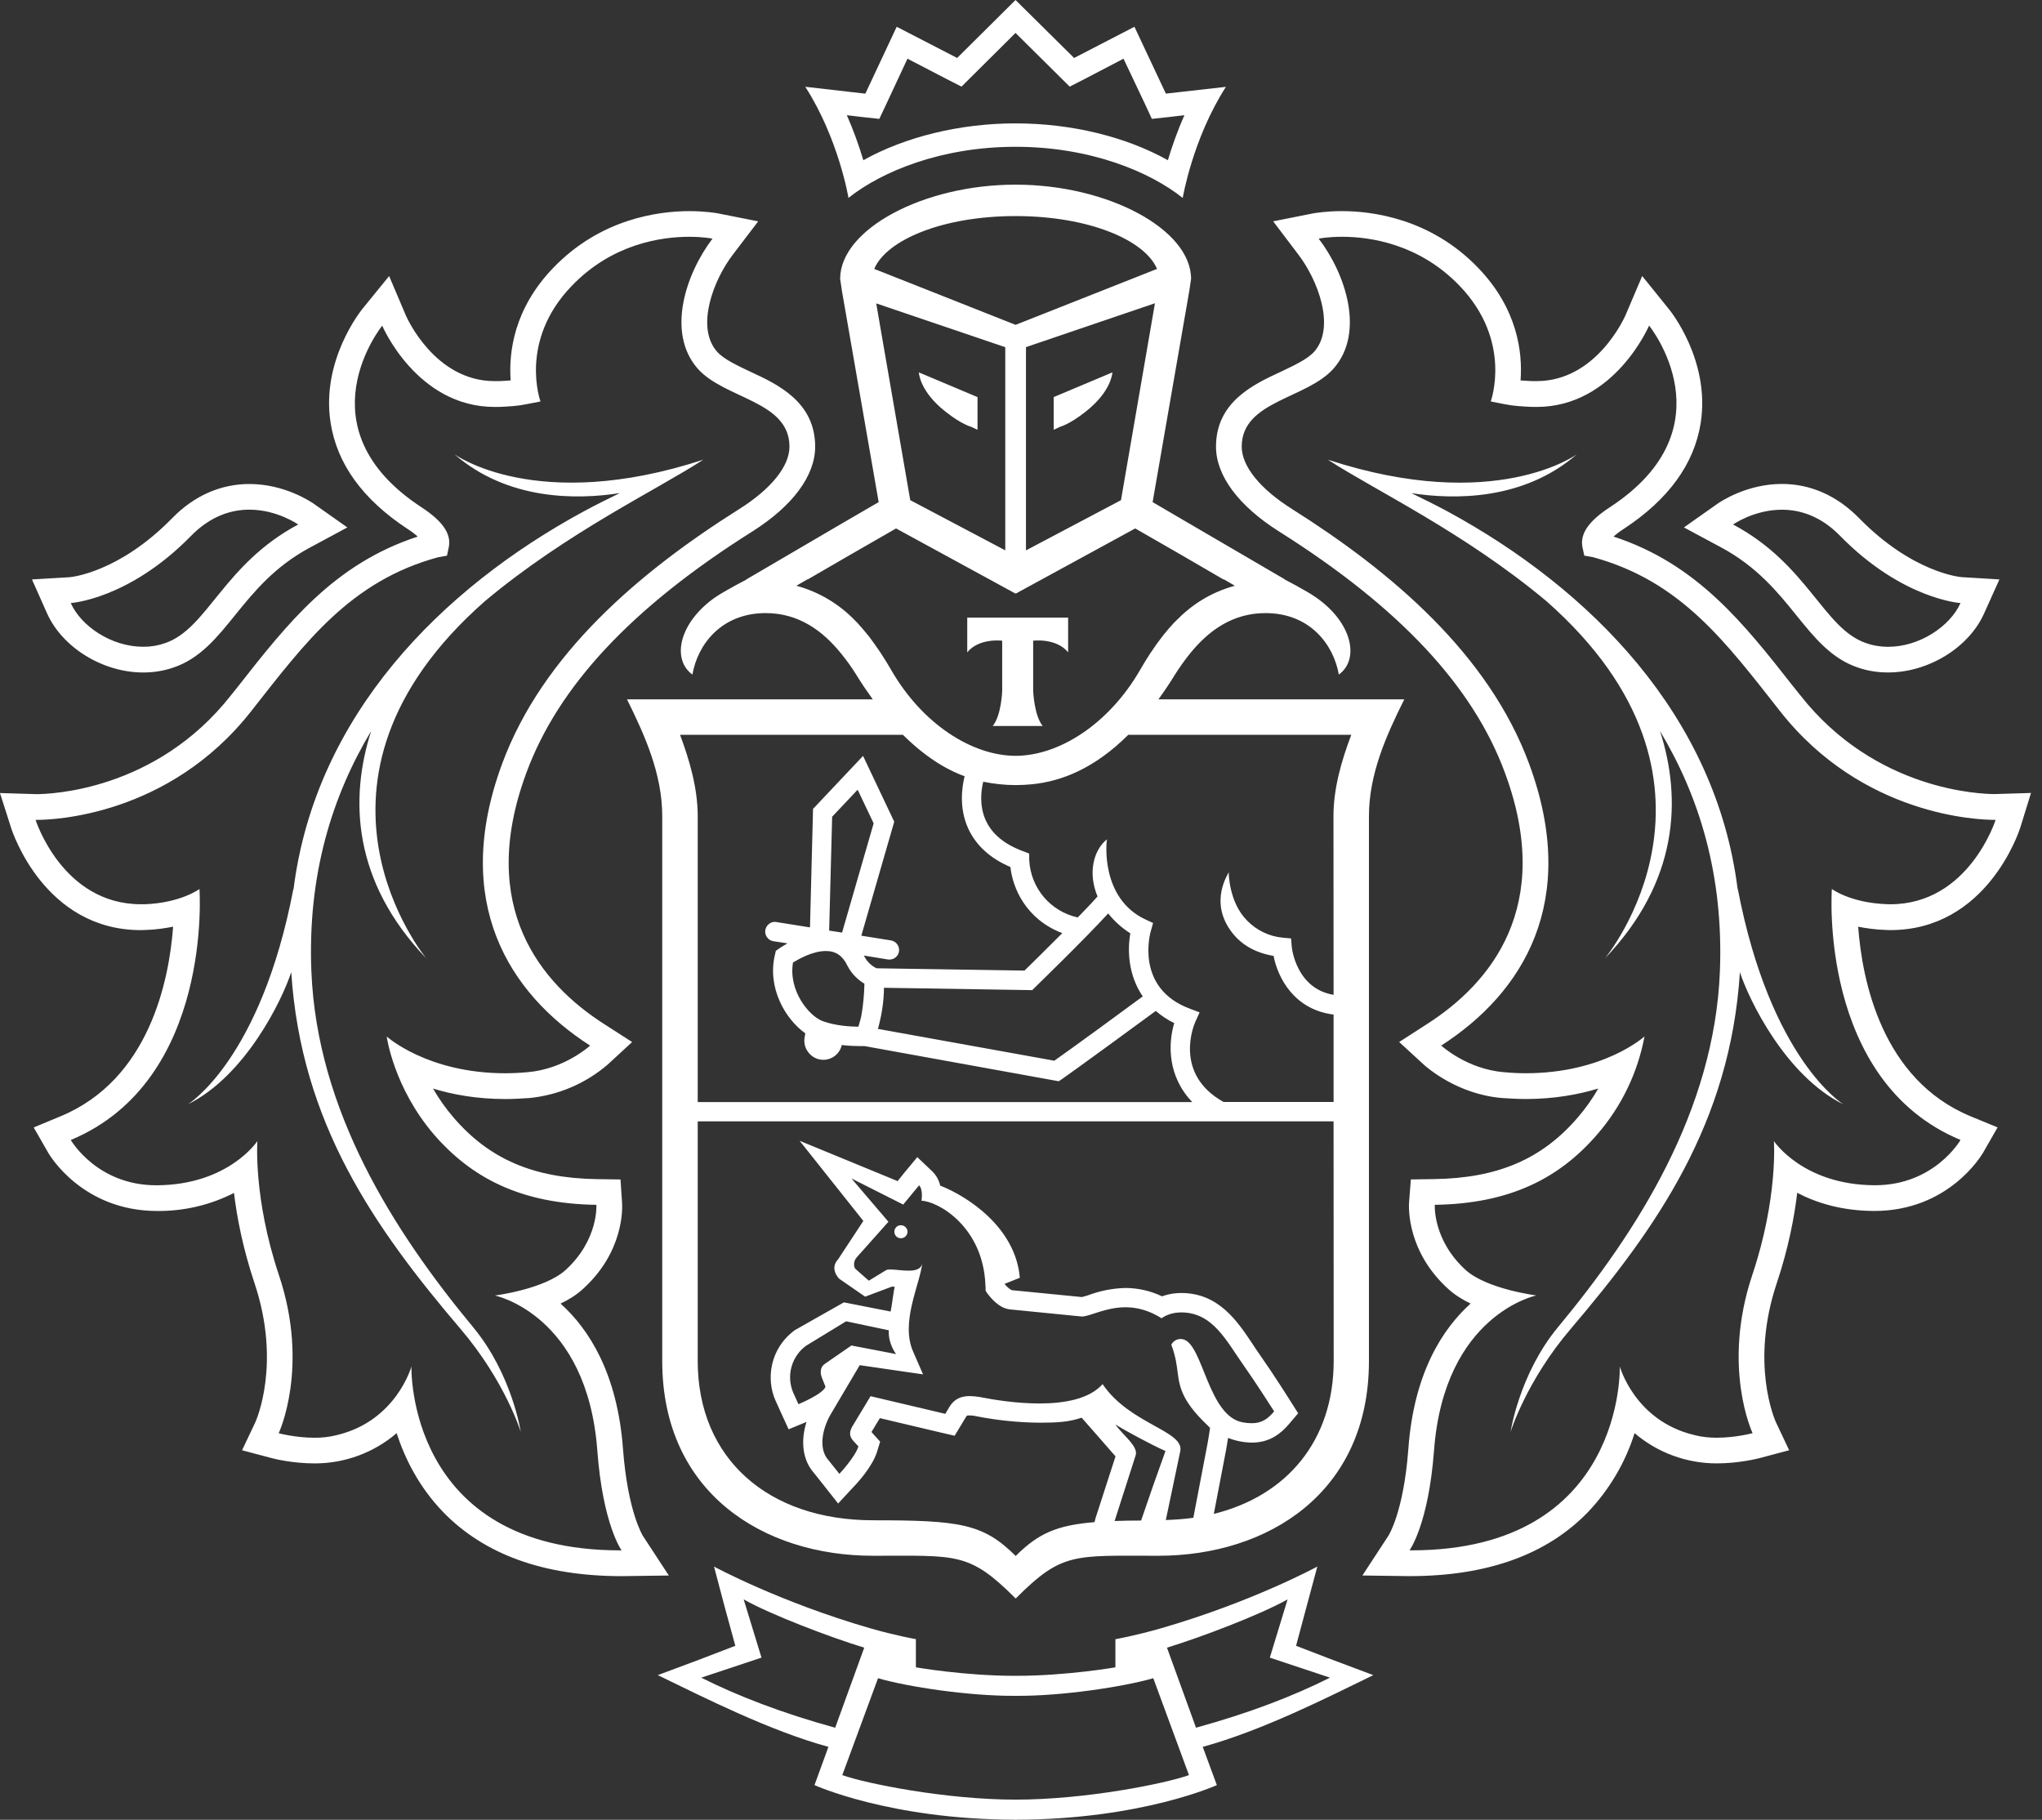 <svg width="101" height="90" viewBox="0 0 101 90" fill="none" xmlns="http://www.w3.org/2000/svg">
<rect x="0" y="0" width="101" height="90" fill="#333333" stroke="none"/>
<path d="M50.233 16.066L43.241 13.299C43.835 11.888 46.576 10.688 50.233 10.686C53.892 10.688 56.634 11.888 57.228 13.299L50.233 16.066ZM55.446 24.737L50.746 27.22V17.168L57.125 14.998L55.446 24.732L55.446 24.737ZM58.358 27.404L60.505 28.653H60.536L61.077 28.969C59.864 29.303 58.935 29.914 58.157 30.712L58.073 30.795C57.89 30.991 57.714 31.194 57.546 31.404L57.449 31.532C57.281 31.747 57.122 31.967 56.974 32.196L56.894 32.31C56.713 32.586 56.541 32.868 56.378 33.155C54.844 35.796 52.403 37.375 50.233 37.381C48.063 37.375 45.62 35.796 44.091 33.155C43.929 32.873 43.759 32.596 43.581 32.324L43.481 32.176C43.335 31.961 43.184 31.749 43.029 31.54C42.99 31.484 42.953 31.442 42.914 31.395C42.751 31.192 42.58 30.994 42.404 30.801C42.368 30.773 42.343 30.737 42.309 30.706C41.512 29.872 40.502 29.271 39.389 28.969L39.936 28.653H39.958L42.114 27.404L44.32 26.135L50.222 29.353L50.233 29.342L50.25 29.353L56.149 26.135L58.358 27.404ZM66.837 36.34C66.354 37.612 65.955 38.99 65.955 40.359L65.961 49.201C64.117 48.894 63.897 46.903 63.891 46.816L63.858 46.412L63.459 46.376C62.783 46.316 62.151 46.014 61.68 45.525C60.773 44.618 60.773 43.151 60.773 43.137C60.762 43.213 59.78 44.588 60.918 46.094C61.398 46.73 62.095 47.123 62.993 47.276C63.205 48.378 64.025 49.937 65.961 50.177V54.5H60.519C58.009 53.103 59.072 50.643 59.122 50.537L59.334 50.068L58.854 49.887C56.135 48.877 56.885 46.161 56.922 46.044L57.033 45.648L56.659 45.475C54.417 44.432 54.721 41.626 54.752 41.509C54.06 42.069 53.812 43.21 54.286 44.334C54.029 44.63 53.683 44.984 53.307 45.374C52.652 45.231 52.062 44.877 51.628 44.365C51.195 43.853 50.942 43.213 50.908 42.543L50.905 42.214L50.599 42.097C49.692 41.762 49.07 41.255 48.76 40.577C48.417 39.827 48.537 39.043 48.632 38.661C49.153 38.769 49.684 38.825 50.216 38.828H50.253C50.523 38.828 50.788 38.812 51.05 38.786C52.501 38.641 54.118 38.019 55.809 36.34L66.837 36.34ZM60.037 74.872L60.645 71.701L60.742 71.115C61.118 71.262 61.516 71.341 61.919 71.347C62.845 71.347 63.386 70.856 63.746 70.44L64.209 69.896L63.83 69.299C63.797 69.241 62.951 67.905 62.304 66.99C62.176 66.809 62.052 66.625 61.933 66.438C61.194 65.333 60.271 63.947 58.419 63.947L58.255 63.953C57.988 63.967 57.725 64.021 57.474 64.112C56.91 63.842 56.294 63.701 55.669 63.699C55.041 63.714 54.419 63.835 53.831 64.056C53.708 64.092 53.596 64.131 53.51 64.148L50.052 63.808C50.007 63.797 49.867 63.713 49.695 63.512V63.493L50.442 63.194C50.233 60.695 47.837 59.158 46.504 58.637C46.445 58.37 46.309 58.125 46.113 57.934L45.371 57.228L44.719 58.012L44.398 58.414L39.55 56.419L42.702 60.383L41.461 62.271C41.004 62.754 41.508 63.242 41.508 63.242L42.791 64.129L44.125 63.629C44.169 63.629 44.208 63.641 44.256 63.646C44.191 63.85 44.108 64.645 44.052 64.865L41.74 64.41L39.313 65.785C38.061 66.706 37.891 68.223 38.356 69.263L38.624 69.855L39.006 70.689L39.857 70.337C39.871 70.332 39.882 70.329 39.891 70.32C39.584 71.299 39.709 72.228 40.253 72.839L40.769 73.489L41.455 74.359L42.208 73.547C42.431 73.324 43.151 72.518 43.371 71.827L43.533 71.299L43.168 70.895L43.106 70.82L43.519 70.136L46.537 70.85L47.218 71.007L47.58 70.407L47.776 70.083C47.812 70.014 47.82 70.002 47.96 70.002C48.068 70.002 48.174 70.014 48.289 70.042C49.318 70.245 50.364 70.352 51.413 70.362C52.313 70.362 52.857 70.329 53.499 70.114C53.499 70.114 55.119 71.955 55.175 72.027L54.182 75.096L54.138 75.28C52.26 75.433 51.346 75.846 50.238 76.953C48.632 75.358 47.496 75.188 43.182 75.188C38.014 75.188 34.51 72.156 34.51 67.305V55.458H65.96L65.966 67.305C65.966 71.235 63.663 73.977 60.037 74.872ZM40.666 68.173L40.83 68.583C40.719 68.94 39.492 69.447 39.492 69.447L39.229 68.864C39.062 68.465 39.033 68.021 39.148 67.603C39.263 67.186 39.514 66.818 39.862 66.561L41.851 65.347L43.962 65.793C43.921 66.466 44.322 66.968 44.322 66.968L42.113 66.544L40.788 67.459C40.565 67.615 40.549 67.905 40.666 68.173ZM59.702 71.52L59.024 75.065C58.589 75.126 58.132 75.159 57.663 75.176L58.377 71.774C58.589 70.758 55.878 70.443 54.536 68.454C53.881 69.191 52.651 69.411 51.412 69.411C50.28 69.411 49.153 69.23 48.464 69.093C48.298 69.064 48.131 69.049 47.962 69.046C47.563 69.046 47.204 69.168 46.953 69.59L46.757 69.924L43.059 69.051L42.139 70.577C42.01 70.825 41.999 71.032 42.208 71.263L42.459 71.537C42.286 72.075 41.517 72.892 41.517 72.892L40.967 72.203C40.532 71.718 40.605 70.825 41.056 70L42.523 67.517L45.656 67.972L45.17 66.859C44.515 65.389 45.513 63.52 45.619 62.444C45.583 62.77 45.285 62.843 44.939 62.843C44.621 62.843 44.269 62.784 44.035 62.784C43.943 62.784 43.862 62.793 43.82 62.823L42.972 63.339L42.303 62.748C42.222 62.636 42.197 62.366 42.392 62.165L43.943 60.425L42.113 58.282L44.674 59.574L45.458 58.623C45.672 58.835 45.578 59.384 45.578 59.384C46.378 59.407 48.623 60.648 48.74 63.548C48.749 63.638 48.749 63.735 48.749 63.833L48.807 63.928C48.966 64.148 49.404 64.709 49.959 64.759L53.502 65.11H53.515C53.906 65.11 54.678 64.653 55.669 64.653C56.212 64.653 56.812 64.792 57.454 65.197C57.454 65.197 57.777 64.94 58.299 64.912C58.338 64.907 58.383 64.907 58.419 64.907C60.008 64.907 60.669 66.346 61.523 67.542C62.164 68.452 63.021 69.802 63.021 69.802C62.706 70.178 62.41 70.387 61.916 70.387C61.763 70.388 61.609 70.373 61.459 70.343C59.758 70.028 59.509 66.522 58.539 66.243C58.488 66.229 58.435 66.223 58.383 66.223C58.07 66.223 57.934 66.502 57.934 66.502C58.38 67.699 58.117 68.181 58.597 69.104C58.954 69.788 59.587 70.348 59.85 70.616C59.85 70.616 59.78 71.135 59.702 71.523L59.702 71.52ZM56.441 75.201C55.967 75.201 55.526 75.207 55.13 75.224L56.168 71.985C56.33 71.536 55.51 70.959 55.172 70.451C55.682 70.775 57.007 71.483 57.646 71.762C57.232 72.904 56.831 74.051 56.441 75.201ZM41.011 46.021L41.159 40.393L42.42 39.057L43.212 40.719L41.65 46.122L41.008 46.024L41.011 46.021ZM41.918 47.767C42.109 48.134 42.399 48.44 42.755 48.651C42.745 49.186 42.694 49.72 42.601 50.247C42.573 50.37 42.545 50.484 42.509 50.598C42.492 50.671 42.47 50.729 42.456 50.777C42.068 50.777 41.313 50.729 40.696 50.504C40.01 50.252 38.986 48.992 39.223 47.603C39.519 47.422 40.205 47.034 40.849 47.034C41.343 47.034 41.681 47.268 41.918 47.767ZM56.522 49.279C55.554 49.996 53.055 51.823 52.148 52.459L43.424 50.886L43.485 50.654C43.597 50.199 43.717 49.58 43.722 48.852L51.055 48.969L51.195 48.83C51.306 48.718 53.63 46.468 54.812 45.176C55.094 45.53 55.445 45.865 55.908 46.161C55.752 47.025 55.816 48.247 56.522 49.279ZM44.66 36.341C45.711 37.384 46.735 38.034 47.711 38.391C47.586 38.893 47.418 39.936 47.887 40.971C48.272 41.808 48.969 42.449 49.976 42.879C50.087 43.91 50.737 45.464 52.542 46.15C51.75 46.948 50.98 47.701 50.673 48.002L43.355 47.888C43.113 47.772 42.912 47.586 42.78 47.352C42.766 47.316 42.741 47.297 42.724 47.258L43.921 47.453L43.996 47.456C44.109 47.456 44.218 47.417 44.304 47.344C44.389 47.272 44.447 47.171 44.465 47.06C44.485 46.935 44.455 46.807 44.381 46.704C44.307 46.601 44.196 46.531 44.071 46.51L42.602 46.276L44.23 40.639L42.688 37.384L40.214 40.006L40.063 45.866L38.401 45.601C38.144 45.551 37.899 45.74 37.852 46C37.833 46.125 37.864 46.253 37.939 46.356C38.013 46.459 38.125 46.528 38.25 46.549L38.948 46.655C38.697 46.797 38.532 46.912 38.513 46.926L38.373 47.026L38.334 47.199C37.93 48.845 38.844 50.407 39.832 51.104L39.795 51.313C39.757 51.564 39.812 51.815 39.963 52.019C40.049 52.142 40.163 52.243 40.297 52.312C40.431 52.381 40.579 52.416 40.73 52.415C40.941 52.413 41.146 52.34 41.31 52.207C41.475 52.075 41.59 51.89 41.636 51.684C42.005 51.726 42.342 51.737 42.571 51.737H42.769L52.366 53.475L52.531 53.366C53.295 52.83 56.212 50.702 57.166 49.997C57.431 50.222 57.724 50.429 58.078 50.599C57.769 51.639 57.749 53.237 58.971 54.504H34.51V40.363C34.51 38.991 34.111 37.613 33.637 36.341L44.66 36.341ZM43.338 15.004L49.722 17.171V27.218L45.022 24.736L43.338 15.001V15.004ZM58.912 13.791C58.912 11.339 54.792 9.133 50.246 9.133H50.218C45.672 9.133 41.555 11.339 41.555 13.791L41.644 14.393L43.46 24.833L41.636 25.893L36.92 28.654H36.936C36.936 28.654 35.877 29.201 35.383 29.536C33.587 30.785 33.204 32.609 34.248 33.362C34.504 31.876 35.678 30.322 37.873 30.322C39.458 30.322 40.663 31.142 41.639 32.367C41.89 32.676 42.127 33.008 42.347 33.362C42.62 33.811 42.897 34.207 43.167 34.587H31.012C31.905 36.386 32.755 38.291 32.755 40.36V67.309C32.755 73.83 37.762 76.943 43.178 76.943C47.365 76.943 47.928 76.753 50.238 79.057C52.536 76.753 53.102 76.943 57.291 76.943C62.711 76.943 67.71 73.83 67.71 67.309V40.36C67.71 38.291 68.56 36.386 69.458 34.587H57.297C57.571 34.207 57.844 33.811 58.117 33.362C58.34 33.008 58.578 32.676 58.823 32.367C59.805 31.137 61.01 30.322 62.594 30.322C64.789 30.322 65.96 31.876 66.22 33.362C67.263 32.609 66.886 30.785 65.076 29.536C64.597 29.201 63.531 28.654 63.531 28.654H63.551L58.823 25.893L57.01 24.833L58.823 14.393L58.912 13.791ZM9.427 26.526C10.409 25.513 11.443 25.206 12.336 25.206C13.708 25.206 14.748 25.94 14.748 25.94C11.039 27.92 10.275 31.094 8.155 31.811C7.81 31.931 7.447 31.99 7.081 31.987C5.522 31.987 4.013 30.977 3.5 29.825C3.5 29.825 6.356 29.65 9.427 26.526ZM7.081 33.259C7.591 33.259 8.091 33.181 8.565 33.019C9.892 32.578 10.741 31.521 11.633 30.416C12.545 29.293 13.571 28.018 15.351 27.07L17.181 26.085L15.479 24.886C15.34 24.799 14.065 23.937 12.336 23.937C10.919 23.937 9.602 24.515 8.518 25.625C5.876 28.327 3.508 28.545 3.422 28.548L1.581 28.657L2.334 30.349C3.098 32.037 5.095 33.259 7.081 33.259ZM15.401 48.052C15.206 43.252 16.433 39.361 18.358 36.153C17.287 39.494 17.431 43.583 21.091 47.405C21.091 47.405 13.817 38.675 23.983 29.733C28.05 26.327 32.499 24.224 34.786 22.735C26.514 25.44 22.472 22.461 22.472 22.461C25.114 24.757 28.536 24.721 30.658 24.386C30.084 24.668 29.481 24.96 28.84 25.309C21.859 29.105 15.592 35.356 14.515 44.007V43.943C12.895 52.439 9.285 54.62 9.285 54.62C12.158 53.197 13.966 49.432 14.406 48.077C14.886 55.546 18.523 60.727 22.773 65.718C24.983 68.303 25.758 70.816 25.758 70.816C25.758 70.816 25.328 67.968 23.412 65.651C19.452 60.873 15.681 54.927 15.402 48.051L15.401 48.052ZM47.841 30.544V32.262C48.432 31.539 49.57 31.687 49.57 31.687V34.161C49.57 34.161 49.534 35.377 49.102 35.904H51.573C51.144 35.377 51.102 34.161 51.102 34.161V31.687C51.102 31.687 52.245 31.539 52.831 32.262V30.544H47.838H47.841ZM46.781 20.37C47.571 20.997 48.028 21.103 48.042 21.112L48.349 21.254V19.639L45.448 18.417C45.448 18.417 45.473 19.355 46.781 20.37ZM53.682 20.37C54.992 19.354 55.02 18.417 55.02 18.417L52.117 19.639V21.257L52.424 21.112C52.438 21.103 52.892 20.997 53.682 20.37ZM88.137 25.209C89.023 25.209 90.061 25.513 91.037 26.525C94.111 29.649 96.97 29.825 96.97 29.825C96.451 30.977 94.945 31.989 93.386 31.989C93.026 31.989 92.66 31.933 92.306 31.808C90.189 31.094 89.433 27.917 85.721 25.94C85.721 25.94 86.753 25.209 88.137 25.209ZM85.116 27.066C86.893 28.015 87.93 29.289 88.839 30.416C89.732 31.518 90.577 32.578 91.907 33.019C92.376 33.18 92.875 33.258 93.386 33.258C95.374 33.258 97.374 32.037 98.133 30.346L98.894 28.656L97.051 28.545C96.964 28.545 94.591 28.324 91.952 25.625C90.864 24.514 89.55 23.934 88.136 23.934C86.407 23.934 85.124 24.799 84.985 24.888L83.289 26.085L85.116 27.066ZM85.95 43.943V44.008C84.879 35.356 78.609 29.108 71.627 25.309C70.985 24.964 70.386 24.668 69.808 24.389C71.931 24.718 75.353 24.757 77.997 22.465C77.997 22.465 73.953 25.441 65.678 22.735C67.965 24.225 72.42 26.328 76.486 29.73C86.647 38.678 79.379 47.402 79.379 47.402C83.032 43.584 83.183 39.495 82.106 36.154C84.031 39.362 85.258 43.253 85.068 48.053C84.79 54.929 81.016 60.874 77.047 65.653C75.139 67.968 74.715 70.819 74.715 70.819C74.715 70.819 75.485 68.306 77.691 65.72C81.945 60.728 85.584 55.548 86.058 48.079C86.499 49.438 88.312 53.203 91.185 54.623C91.185 54.623 87.573 52.441 85.95 43.946L85.95 43.943ZM30.669 76.676C20.079 76.676 20.35 67.581 20.35 67.581C20.35 67.581 19.608 70.275 16.66 70.975C16.3 71.066 15.929 71.11 15.558 71.106C14.61 71.106 13.784 70.883 13.784 70.883C13.784 70.883 15.327 67.615 13.79 63.043C12.524 59.25 12.73 56.436 12.73 56.436C12.73 56.436 11.305 58.597 7.765 58.62H7.729C4.786 58.62 3.501 56.38 3.501 56.38C10.557 53.443 9.865 43.968 9.865 43.968C9.865 43.968 8.945 44.654 7.16 44.721H6.973C3.079 44.721 1.76 40.548 1.76 40.548H1.841C2.561 40.548 8.337 40.381 12.423 35.174C15.115 31.752 17.324 28.742 21.672 27.559L22.109 27.481L22.201 27.043C22.324 26.38 21.867 25.752 20.835 25.08C14.824 21.136 18.905 16.107 18.905 16.107C18.905 16.107 20.612 20.126 24.464 20.126L24.742 20.123C25.178 20.101 25.604 20.082 26.026 19.992L26.734 19.856C26.734 19.856 25.635 16.871 28.285 14.133C30.276 12.063 32.694 11.711 34.092 11.711C34.803 11.711 35.241 11.803 35.241 11.803C33.919 13.541 32.959 16.428 34.488 18.207C35.815 19.739 39.048 19.811 39.048 22.09C39.048 23.058 38.147 24.185 36.532 25.197C31.665 28.265 26.837 32.337 24.828 37.795C22.324 44.6 25.152 49.119 29.188 51.713C29.188 51.713 27.919 52.879 26.083 53.027C25.724 53.061 25.362 53.079 25.001 53.08C21.13 53.08 19.127 51.261 19.127 51.261C19.127 51.261 19.462 53.774 21.465 56.111C23.333 58.265 25.774 59.534 29.497 59.587C29.497 59.587 29.617 61.316 27.969 62.816C26.912 63.765 24.477 64.072 24.477 64.072C24.477 64.072 29.043 64.998 29.545 71.747C29.818 75.407 30.744 76.676 30.744 76.676L30.669 76.676ZM31.793 75.951C31.79 75.937 31.051 74.78 30.814 71.656C30.535 67.913 29.124 65.726 27.726 64.471C28.131 64.281 28.507 64.044 28.82 63.76C30.87 61.914 30.783 59.744 30.769 59.504L30.691 58.332L29.517 58.316C26.387 58.266 24.204 57.328 22.433 55.27C22.051 54.824 21.711 54.344 21.417 53.836C22.393 54.135 23.587 54.355 25.001 54.355C25.378 54.355 25.774 54.333 26.189 54.305C27.613 54.163 28.959 53.588 30.047 52.659L31.266 51.535L29.877 50.643C26.764 48.648 23.582 44.869 26.028 38.24C27.609 33.931 31.266 30.029 37.212 26.285C39.22 25.016 40.319 23.518 40.319 22.09C40.319 19.884 38.478 19.013 37.128 18.391C36.47 18.076 35.784 17.764 35.452 17.376C34.406 16.163 35.285 13.839 36.258 12.579L37.502 10.947L35.486 10.548C35.43 10.54 34.9 10.442 34.091 10.442C32.587 10.442 29.712 10.808 27.369 13.243C25.414 15.268 25.157 17.424 25.258 18.815C25.068 18.832 24.878 18.84 24.677 18.849H24.463C21.517 18.849 20.128 15.725 20.076 15.605L19.247 13.653L17.908 15.298C17.833 15.399 15.872 17.842 16.352 20.907C16.667 22.943 17.945 24.7 20.137 26.145C20.377 26.299 20.541 26.43 20.661 26.538C16.522 27.886 14.215 30.839 11.778 33.944L11.426 34.384C7.7 39.134 2.425 39.276 1.795 39.276L-0.001 39.221L0.546 40.933C0.61 41.139 2.2 46.001 6.972 46.001L7.201 45.993C7.706 45.979 8.16 45.909 8.562 45.831C8.367 48.481 7.39 53.381 3.006 55.203L1.667 55.76L2.392 57.024C2.459 57.138 4.088 59.891 7.775 59.891C9.095 59.904 10.398 59.598 11.574 58.999C11.716 60.198 12.012 61.735 12.587 63.456C13.92 67.433 12.679 70.225 12.631 70.336L11.973 71.725L13.46 72.119C13.56 72.147 14.475 72.375 15.557 72.375C17.046 72.379 18.487 71.849 19.618 70.88C20.023 72.127 20.717 73.536 21.919 74.782C23.966 76.888 26.909 77.951 30.752 77.951L33.081 77.92L31.793 75.951ZM44.581 60.597C44.538 60.594 44.496 60.599 44.455 60.612C44.415 60.626 44.377 60.647 44.346 60.675C44.313 60.703 44.288 60.737 44.269 60.776C44.251 60.814 44.24 60.856 44.238 60.898C44.234 60.941 44.24 60.984 44.253 61.024C44.267 61.065 44.288 61.102 44.317 61.134C44.345 61.166 44.38 61.191 44.419 61.209C44.457 61.227 44.499 61.237 44.542 61.239C44.627 61.244 44.711 61.216 44.776 61.16C44.84 61.104 44.88 61.025 44.888 60.94C44.892 60.854 44.862 60.77 44.805 60.705C44.748 60.641 44.667 60.602 44.581 60.597ZM59.157 85.448L57.72 81.488C59.43 80.966 62.367 79.845 63.686 79.1L62.808 81.981L65.784 82.972C63.982 83.875 61.801 84.72 59.157 85.446L59.157 85.448ZM50.237 89.004C46.776 89.004 42.826 88.207 41.661 87.791L43.429 82.999C44.896 83.429 47.947 83.883 50.165 83.87H50.304C52.519 83.883 55.567 83.426 57.043 82.999L58.808 87.791C57.642 88.21 53.693 89.004 50.237 89.004ZM34.685 82.972L37.664 81.981L36.783 79.1C38.096 79.845 41.042 80.969 42.746 81.488L41.309 85.448C38.674 84.723 36.484 83.875 34.685 82.972ZM65.918 82.093L64.105 81.396L64.607 79.521L65.157 77.477C65.157 77.477 61.949 79.223 57.422 80.531C56.139 80.899 55.169 81.07 55.169 81.07V82.461C55.169 82.461 52.748 82.88 50.305 82.88H50.165C47.716 82.88 45.301 82.461 45.301 82.461V81.067C45.301 81.067 44.328 80.899 43.045 80.531C38.523 79.22 35.316 77.477 35.316 77.477L35.857 79.521L36.37 81.396L34.552 82.093L32.535 82.846C34.844 83.964 38.046 85.591 40.975 86.394L40.286 88.285C40.286 88.285 44.001 89.981 50.191 89.997V90H50.274V89.997C56.472 89.981 60.187 88.285 60.187 88.285L59.489 86.394C62.421 85.591 65.628 83.967 67.927 82.846L65.918 82.093ZM42.67 5.79L43.493 5.879L43.847 5.126L44.885 2.903L46.809 3.902L47.557 4.284L50.229 1.629L52.312 3.693L52.909 4.284L53.657 3.902L55.57 2.903L56.624 5.126L56.973 5.879L57.796 5.79L58.582 5.698C58.222 6.51 57.957 7.282 57.765 7.924C55.687 6.76 52.987 6.102 50.232 6.102C47.487 6.102 44.787 6.761 42.701 7.924C42.476 7.166 42.204 6.422 41.886 5.698L42.667 5.79H42.67ZM50.229 7.26C53.919 7.26 56.867 8.487 58.499 9.79C58.499 9.79 58.984 6.869 60.635 4.295L57.665 4.63L56.111 1.324L53.127 2.867L50.229 -0L47.342 2.867L44.352 1.324L42.801 4.632L39.831 4.292C41.485 6.869 41.967 9.787 41.967 9.787C43.607 8.484 46.547 7.26 50.229 7.26ZM96.97 56.379C96.97 56.379 95.687 58.618 92.741 58.618H92.705C89.168 58.596 87.74 56.434 87.74 56.434C87.74 56.434 87.947 59.246 86.675 63.042C85.141 67.616 86.686 70.879 86.686 70.879C86.686 70.879 85.861 71.105 84.909 71.105C84.547 71.105 84.168 71.069 83.808 70.974C80.854 70.274 80.118 67.58 80.118 67.58C80.118 67.58 80.391 76.675 69.801 76.675H69.717C69.717 76.675 70.651 75.406 70.928 71.747C71.43 64.997 75.993 64.068 75.993 64.068C75.993 64.068 73.558 63.762 72.501 62.816C70.852 61.318 70.967 59.586 70.967 59.586C74.693 59.533 77.136 58.264 78.997 56.108C80.196 54.729 81.004 53.054 81.34 51.258C81.34 51.258 79.337 53.079 75.463 53.079C75.123 53.079 74.76 53.062 74.386 53.026C72.551 52.878 71.285 51.71 71.285 51.71C75.318 49.119 78.146 44.597 75.639 37.792C73.63 32.339 68.8 28.264 63.939 25.196C62.321 24.183 61.417 23.056 61.417 22.089C61.417 19.81 64.653 19.737 65.98 18.206C67.514 16.427 66.552 13.54 65.224 11.802C65.224 11.802 65.671 11.71 66.376 11.71C67.776 11.71 70.197 12.062 72.189 14.131C74.83 16.87 73.734 19.854 73.734 19.854L74.442 19.994C74.867 20.08 75.288 20.1 75.725 20.122L76.01 20.125C79.851 20.125 81.566 16.103 81.566 16.103C81.566 16.103 85.649 21.135 79.639 25.078C78.604 25.751 78.147 26.378 78.266 27.042L78.361 27.48L78.788 27.555C83.145 28.741 85.351 31.753 88.043 35.172C92.132 40.38 97.917 40.547 98.628 40.547H98.706C98.706 40.547 97.387 44.722 93.496 44.722C93.432 44.722 93.376 44.722 93.312 44.717C91.527 44.653 90.606 43.967 90.606 43.967C90.606 43.967 89.912 53.441 96.971 56.379L96.97 56.379ZM93.495 46C98.264 46 99.859 41.138 99.926 40.932L100.456 39.217L98.671 39.272H98.666C98.033 39.272 92.773 39.133 89.043 34.383L88.689 33.942C86.251 30.838 83.939 27.884 79.806 26.537C79.971 26.393 80.147 26.261 80.333 26.144C82.525 24.699 83.803 22.945 84.121 20.906C84.592 17.841 82.637 15.398 82.553 15.297L81.225 13.651L80.394 15.604C80.338 15.724 78.944 18.848 76.01 18.848H75.792C75.591 18.839 75.399 18.831 75.209 18.814C75.312 17.419 75.059 15.266 73.106 13.241C70.76 10.806 67.882 10.441 66.376 10.441C65.573 10.441 65.037 10.541 64.979 10.547L62.973 10.946L64.209 12.578C65.18 13.838 66.061 16.162 65.018 17.375C64.683 17.765 63.997 18.075 63.342 18.39C61.992 19.012 60.145 19.882 60.145 22.089C60.145 23.517 61.252 25.014 63.261 26.284C69.196 30.024 72.861 33.928 74.443 38.239C76.891 44.865 73.698 48.648 70.594 50.639L69.205 51.534L70.424 52.655C70.588 52.8 72.075 54.114 74.275 54.303C74.694 54.331 75.093 54.354 75.466 54.354C76.875 54.354 78.077 54.13 79.053 53.835C78.761 54.344 78.421 54.824 78.038 55.268C76.267 57.327 74.085 58.264 70.948 58.314L69.782 58.331L69.692 59.502C69.681 59.739 69.595 61.912 71.645 63.759C71.96 64.043 72.339 64.28 72.738 64.47C71.344 65.725 69.932 67.912 69.659 71.655C69.427 74.778 68.683 75.936 68.674 75.95L67.386 77.919L69.715 77.95C73.561 77.95 76.506 76.89 78.545 74.781C79.601 73.674 80.389 72.339 80.849 70.879C81.981 71.845 83.421 72.375 84.91 72.374C85.998 72.374 86.907 72.143 87.007 72.12L88.494 71.724L87.838 70.335C87.788 70.224 86.55 67.435 87.883 63.455C88.458 61.734 88.751 60.194 88.893 58.992C89.83 59.483 91.082 59.885 92.703 59.89C96.384 59.89 98.005 57.137 98.078 57.023L98.803 55.757L97.458 55.204C93.074 53.38 92.103 48.483 91.908 45.833C92.307 45.908 92.759 45.978 93.269 45.992L93.495 46Z" fill="white"/>
</svg>
